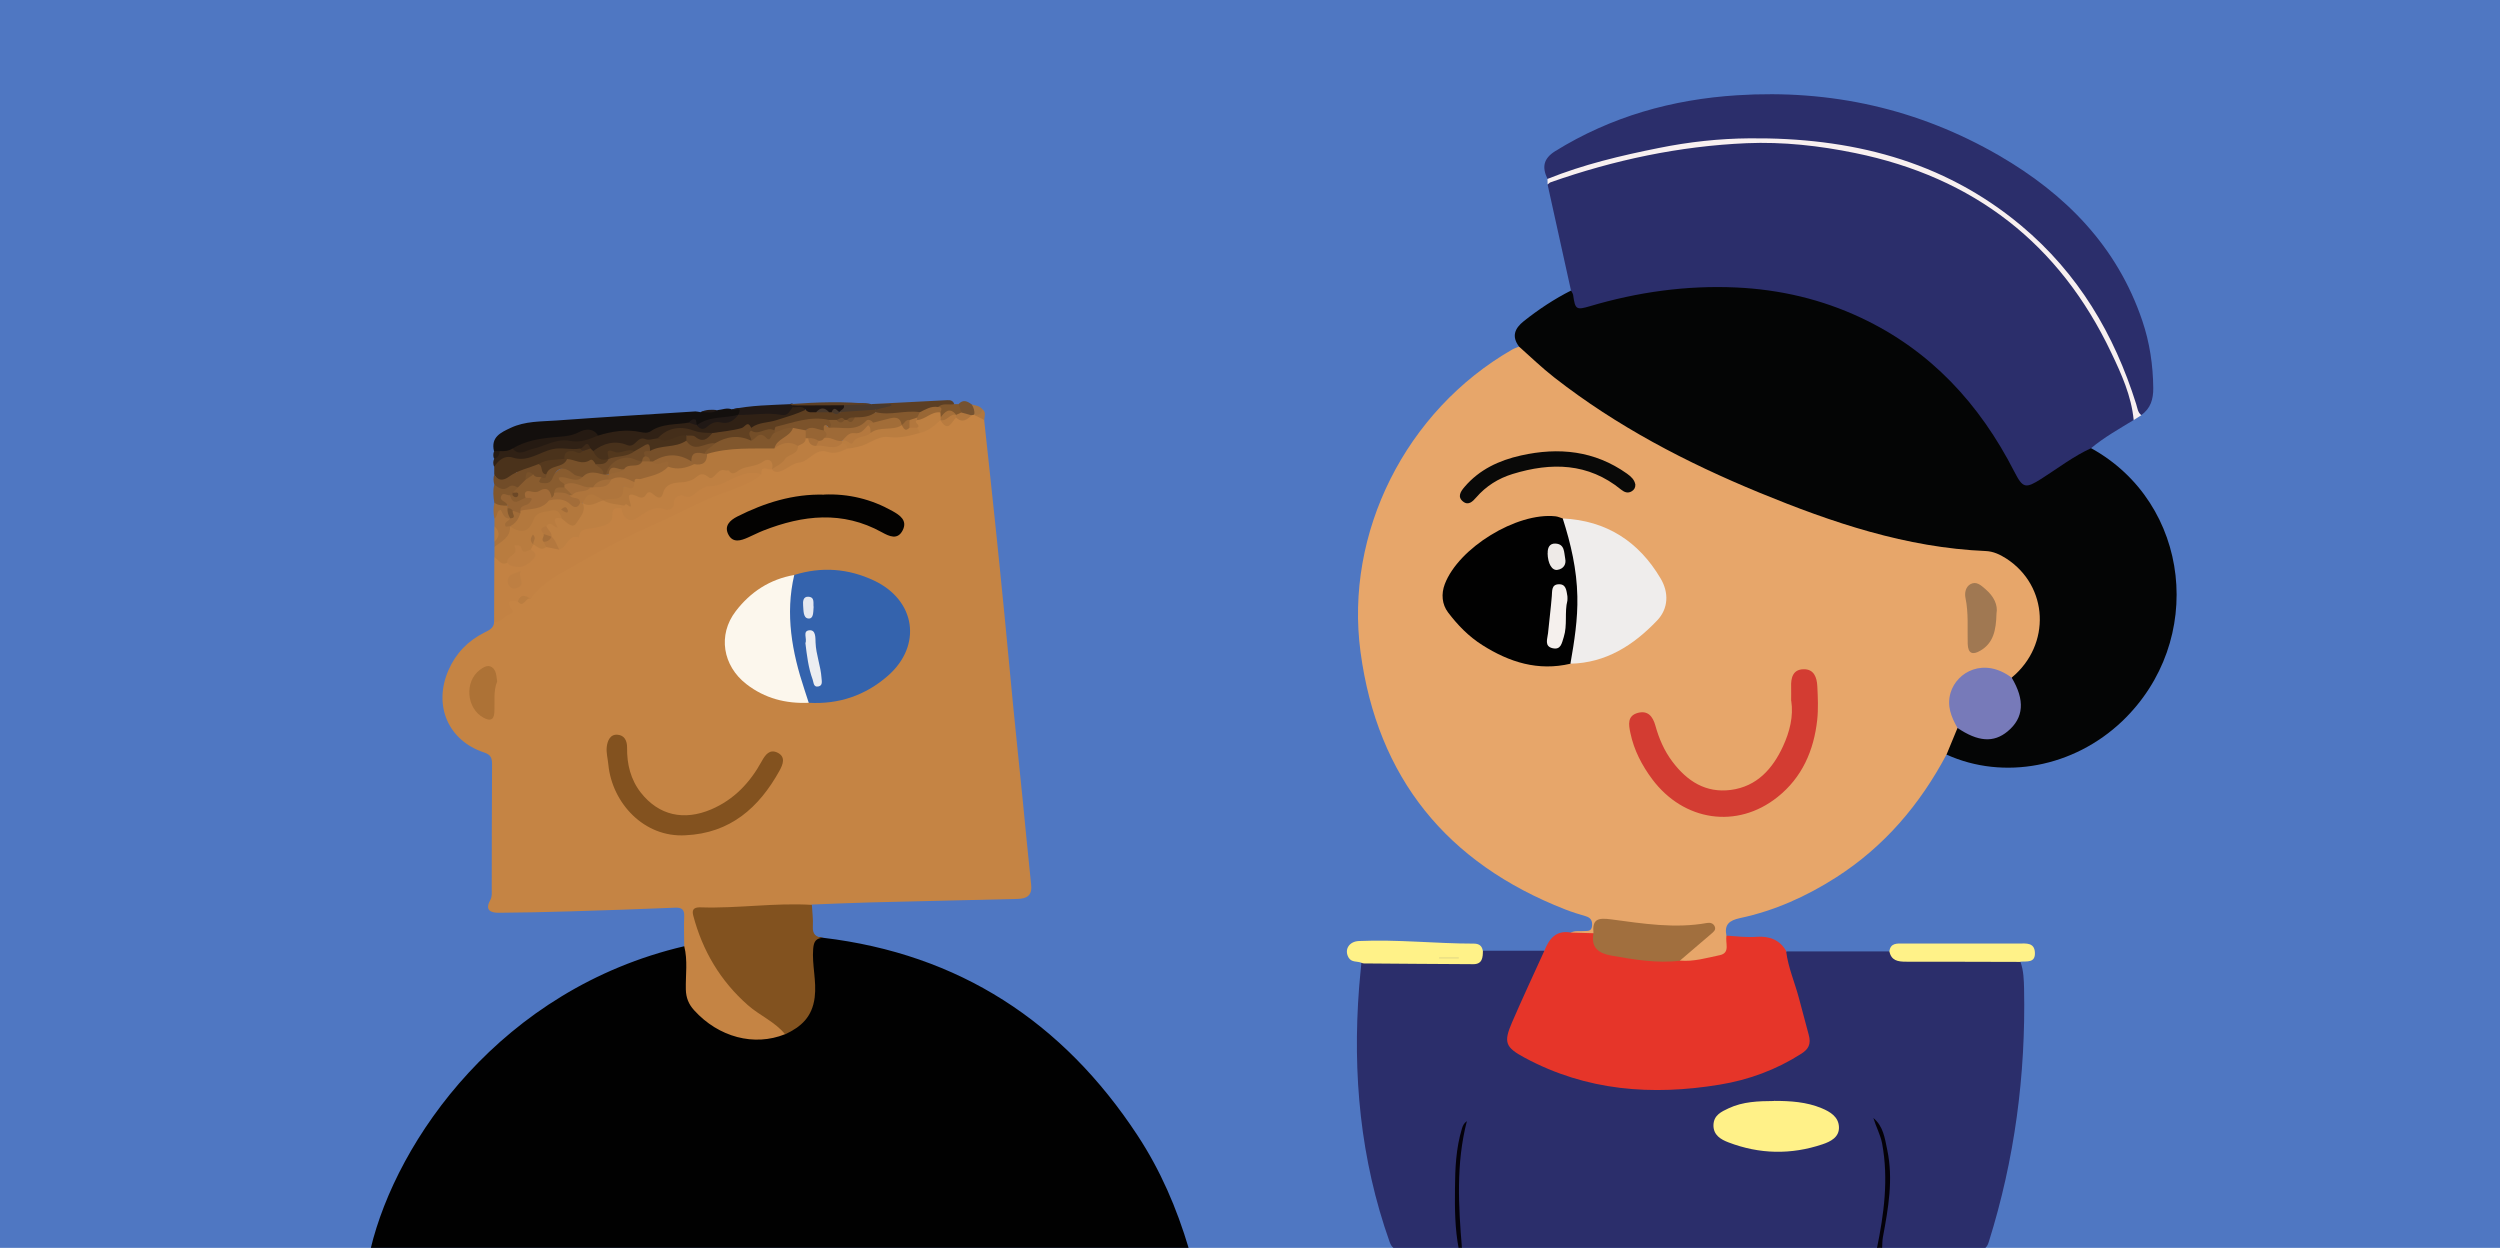 <svg width="595" height="297" viewBox="0 0 595 297" fill="none" xmlns="http://www.w3.org/2000/svg">
<g clip-path="url(#clip0_5484_43219)">
<rect width="595" height="297" fill="#4F77C2"/>
<path d="M373.863 221.98C374.816 221.413 375.872 221.697 376.876 221.594C377.752 221.516 378.782 221.8 378.91 220.357C379.013 219.146 378.627 218.425 377.417 218.065C375.743 217.575 374.069 217.06 372.447 216.416C344.38 205.416 327.822 185.142 323.805 155.183C319.994 126.82 334.569 97.736 359.881 83.207C360.396 82.898 361.014 82.718 361.555 82.486C363.975 82.718 365.057 84.856 366.653 86.195C378.601 96.268 392.017 104.022 406.025 110.745C420.6 117.727 435.663 123.42 451.397 127.258C457.577 128.778 463.86 129.834 470.246 130.04C477.018 130.246 482.631 134.6 485.052 141.22C487.472 147.867 485.876 155.646 481.189 160.026C480.52 160.67 479.825 161.288 478.872 161.468C476.606 161.468 474.803 159.794 472.409 159.897C467.027 160.077 463.602 164.585 465.224 169.763C465.585 170.922 466.383 171.953 466.357 173.241C465.662 175.508 465.224 177.929 463.267 179.578C456.933 191.505 448.461 201.475 437.002 208.816C429.921 213.35 422.351 216.751 414.136 218.502C411.536 219.069 410.351 220.048 410.892 222.701C412.334 226.076 411.639 227.725 408.188 228.472C405.562 229.039 402.909 230.043 400.128 229.27C398.867 227.622 400.463 226.926 401.313 226.128C403.012 224.556 404.918 223.165 406.463 221.645C406.36 220.847 405.948 220.795 405.536 220.847C398.48 221.542 391.451 220.847 384.498 219.816C381.691 219.378 380.172 220.177 379.091 222.547C377.262 223.088 375.46 223.448 373.838 221.98H373.863Z" fill="#E7A66A"/>
<path d="M162.843 225.174C162.843 222.804 162.74 220.46 162.843 218.09C162.92 216.442 162.225 215.952 160.654 216.029C152.337 216.364 144.019 216.673 135.702 216.905C130.063 217.086 124.398 217.189 118.733 217.24C116.673 217.266 115.385 216.545 116.673 214.252C117.162 213.35 117.033 212.449 117.033 211.547C117.059 201.681 117.033 191.814 117.111 181.948C117.111 180.428 116.853 179.629 115.205 179.088C106.656 176.255 103.077 167.908 106.733 159.51C108.484 155.492 111.368 152.503 115.282 150.546C116.415 149.979 117.548 149.515 117.6 148.021C118.784 146.681 120.793 146.063 120.716 143.59C120.69 142.508 122.08 141.916 123.368 142.534C123.909 143.178 124.346 143.642 124.784 142.405C124.939 141.967 125.531 141.787 125.969 141.504C129.857 137.279 134.775 134.651 139.796 132.075C146.826 128.469 153.753 124.708 160.937 121.41C166.808 118.705 172.756 116.181 178.653 113.579C179.297 113.296 180.044 113.167 180.327 112.368C180.842 110.565 182.129 110.616 183.571 111.054C187.099 111.698 189.674 109.225 192.558 108.015C194.283 107.293 195.7 106.392 197.657 106.855C199.073 107.19 200.438 106.443 201.802 106.108C203.116 105.928 204.403 105.439 205.51 104.82C209.605 102.579 214.24 103.558 218.514 102.476C220.42 101.909 221.759 100.312 223.664 99.771C225.286 101.188 226.291 99.771 227.424 98.973C228.608 99.101 229.767 99.204 230.823 98.483C231.08 98.38 231.338 98.354 231.621 98.329C231.75 98.329 231.878 98.38 232.007 98.38C232.908 98.638 233.81 98.87 234.222 99.874C235.071 107.809 235.947 115.769 236.771 123.703C237.569 131.328 238.342 138.953 239.088 146.578C239.784 153.585 240.402 160.618 241.097 167.625C241.844 175.25 242.642 182.875 243.414 190.5C244.084 197.198 244.702 203.922 245.423 210.645C245.68 213.196 244.29 213.891 242.153 213.943C230.539 214.226 218.952 214.484 207.339 214.767C202.626 214.896 197.888 215.102 193.176 215.282C192.223 216.004 191.09 216.107 189.957 216.055C182.979 215.669 176.052 216.905 169.1 216.725C165.83 216.622 165.598 217.137 166.654 220.409C169.46 229.09 174.559 236.02 182.078 241.223C183.958 242.537 186.713 243.258 186.893 246.298C183.958 249.132 180.353 248.308 176.954 247.921C173.992 247.586 171.16 246.375 168.714 244.624C164.697 241.764 161.684 238.312 162.431 232.8C162.765 230.275 162.096 227.673 162.817 225.149L162.843 225.174Z" fill="#C58444"/>
<path d="M162.842 225.175C163.718 228.575 163.151 232.053 163.229 235.505C163.28 237.488 163.898 239.008 165.211 240.451C171.031 246.865 179.503 249.106 186.841 246.144C187.099 245.319 187.717 244.778 188.438 244.366C192.764 241.816 193.511 237.694 193.073 233.212C192.815 230.662 192.712 228.137 192.764 225.587C192.815 223.5 193.742 222.547 195.905 223.191C228.273 227.055 252.967 243.181 270.735 270.23C276.168 278.499 280.056 287.49 282.94 297.176H88.219C94.399 271.363 119.273 235.402 162.868 225.2L162.842 225.175Z" fill="#010101"/>
<path d="M425.106 226.437C433.295 226.437 441.483 226.437 449.698 226.437C451.989 227.828 454.513 227.982 457.114 227.957C463.577 227.905 470.04 227.905 476.529 227.957C478.023 227.957 479.645 227.673 480.881 228.961C481.628 231.022 481.679 233.212 481.731 235.324C482.143 255.856 479.49 275.949 473.336 295.553C472.924 296.867 472.409 297.382 471.044 297.356C463.345 297.279 455.672 297.253 447.972 297.227C447.097 295.836 447.818 294.419 448.024 293.08C449.363 284.862 450.238 276.67 447.406 268.53C450.599 277.778 449.08 287 447.406 296.248C447.329 296.661 447.02 296.97 446.711 297.253C431.132 297.279 415.527 297.356 399.949 297.356C382.619 297.356 365.289 297.305 347.959 297.253C346.517 292.487 346.878 287.515 346.826 282.672C346.775 278.293 347.032 273.862 348.294 269.586C348.423 269.148 348.346 268.53 348.758 268.504C347.444 271.235 347.316 274.326 347.058 277.366C346.543 283.085 346.852 288.804 347.316 294.522C347.393 295.424 347.47 296.377 347.213 297.279C342.603 297.305 337.968 297.279 333.359 297.408C331.891 297.459 331.222 296.944 330.733 295.579C323.754 275.923 321.875 255.649 323.471 234.964C323.626 233.032 323.832 231.074 324.012 229.142C325.222 228.395 326.587 228.601 327.9 228.601C334.26 228.549 340.621 228.601 346.981 228.678C349.35 228.704 351.41 228.189 352.981 226.282C357.847 226.282 362.714 226.282 367.607 226.282C368.431 227.467 367.555 228.446 367.143 229.425C365.186 233.959 363.075 238.416 361.066 242.924C358.877 247.818 359.315 249.003 364.002 251.425C372.448 255.804 381.434 257.916 390.936 258.38C401.03 258.87 410.815 257.813 420.291 254.233C422.609 253.357 424.772 252.172 426.935 250.987C429.226 249.724 430.025 248.076 429.432 245.397C428.351 240.682 426.754 236.123 425.493 231.46C425.055 229.863 423.948 228.214 425.184 226.463L425.106 226.437Z" fill="#2B2E6B"/>
<path d="M463.268 179.604C464.143 177.491 465.019 175.353 465.894 173.241C467.027 172.958 467.826 173.705 468.727 174.143C471.637 175.585 474.495 175.508 477.121 173.55C479.877 171.489 480.726 168.475 479.799 165.049C479.465 163.787 478.486 162.679 478.795 161.262C488.22 153.457 487.576 139.443 477.482 132.925C475.988 131.972 474.418 131.225 472.615 131.148C453.689 130.349 436.05 124.373 418.772 117.263C401.365 110.101 384.756 101.446 369.873 89.802C366.963 87.535 364.311 84.959 361.555 82.512C359.701 80.09 360.5 78.158 362.637 76.458C366.165 73.65 369.898 71.177 373.915 69.142C374.121 69.116 374.456 69.142 374.482 69.245C375.435 73.058 377.907 72.233 380.61 71.435C389.726 68.755 399.099 67.364 408.575 67.416C430.256 67.519 449.286 74.526 464.736 90.06C470.787 96.139 475.654 103.12 479.568 110.771C481.756 115.073 482.477 115.228 486.546 112.574C489.198 110.823 491.799 108.968 494.58 107.422C495.533 106.881 496.46 106.083 497.696 106.675C521.386 119.736 525.094 152.555 505.06 171.67C493.576 182.592 476.915 185.761 463.294 179.604H463.268Z" fill="#040505"/>
<path d="M497.669 106.675C493.446 108.607 489.79 111.441 485.902 113.914C482.039 116.361 481.447 116.232 479.387 112.214C471.147 96.113 459.482 83.413 442.925 75.633C433.552 71.228 423.664 68.91 413.261 68.421C401.339 67.879 389.777 69.502 378.395 72.877C375.151 73.83 374.893 73.676 374.404 70.198C374.353 69.837 374.069 69.477 373.889 69.116C372.035 60.718 370.181 52.32 368.327 43.922C368.919 42.48 370.284 42.222 371.546 41.81C384.524 37.43 397.785 34.622 411.51 33.618C425.647 32.587 439.346 34.159 452.736 38.564C478.151 46.91 495.378 63.938 505.343 88.565C506.424 91.219 507.506 93.898 508.098 96.731C508.33 97.865 508.536 98.947 507.789 99.977C504.339 102.09 500.785 104.073 497.669 106.675V106.675Z" fill="#2B2E6B"/>
<path d="M425.106 226.437C425.595 230.327 427.192 233.907 428.17 237.643C428.917 240.502 429.689 243.361 430.462 246.221C431.106 248.539 430.41 249.699 428.685 250.806C422.711 254.619 416.196 257.015 409.27 258.148C393.176 260.801 377.571 259.642 362.92 251.759C358.259 249.261 357.795 248.101 359.881 243.284C362.353 237.565 365.005 231.898 367.58 226.231C368.713 223.397 370.361 221.31 373.889 221.954C375.692 222.006 377.494 222.057 379.297 222.109C380.378 226.385 383.983 226.669 387.434 227.184C390.472 227.647 393.511 228.085 396.626 227.982C397.734 227.931 398.892 227.879 399.871 228.626C403.09 228.91 406.18 227.982 409.27 227.338C411.973 226.797 410.48 224.273 410.943 222.676C413.364 222.856 415.733 223.139 418.179 222.959C420.96 222.753 423.612 223.629 425.132 226.385L425.106 226.437Z" fill="#E63529"/>
<path d="M368.302 42.582C366.989 39.826 367.272 37.765 370.156 35.962C383.443 27.744 397.94 23.648 413.493 22.669C435.741 21.253 456.547 25.89 475.782 37.018C491.593 46.189 503.876 58.606 509.875 76.355C511.626 81.533 512.425 86.891 512.476 92.378C512.502 94.98 511.858 97.247 509.592 98.792C508.176 98.741 508.099 97.53 507.841 96.628C504.442 84.985 499.112 74.371 491.361 64.969C480.752 52.088 467.439 43.304 451.577 38.28C440.144 34.648 428.402 33.051 416.506 33.437C401.133 33.953 386.069 36.812 371.521 41.964C370.465 42.325 369.461 42.917 368.276 42.582H368.302Z" fill="#2B2E6B"/>
<path d="M195.931 223.191C194.283 223.294 193.691 223.938 193.536 225.819C193.227 229.708 194.386 233.444 193.897 237.385C193.304 242.074 190.652 244.392 186.867 246.169C184.446 243.181 180.816 241.713 178.009 239.24C171.443 233.469 167.194 226.282 164.979 217.858C164.516 216.081 165.649 215.926 166.833 215.952C175.64 216.236 184.421 214.819 193.227 215.36C193.304 217.06 193.562 218.76 193.459 220.435C193.33 222.367 194.206 223.088 195.957 223.191H195.931Z" fill="#82521F"/>
<path d="M181.254 112.909C178.55 115.151 175.151 116.207 172.009 117.366C166.679 119.298 161.838 122.106 156.688 124.373C150.199 127.232 143.839 130.478 137.685 134.059C133.616 136.429 129.136 138.412 126.303 142.534C125.093 141.839 124.192 142.74 123.213 143.152C121.385 142.74 120.432 143.152 121.797 145.007C122.338 145.729 121.977 145.96 121.565 146.063C120.072 146.424 119.325 148.227 117.6 148.098C117.6 142.946 117.625 137.82 117.651 132.668C118.939 131.947 119.248 134.806 120.69 133.518C124.655 134.523 125.814 133.956 126.046 130.968C125.994 130.53 126.123 130.118 126.38 129.757C126.586 129.551 126.818 129.422 127.101 129.345C128.131 129.499 129.161 129.911 130.243 129.602C131.196 129.473 132.097 129.963 133.024 129.808C135.856 127.567 138.406 124.862 142.345 124.45C143.504 124.321 144.637 123.549 144.92 122.106C145.281 120.328 146.388 120.045 147.907 120.689C149.143 122.879 150.766 122.93 152.671 121.565C154.113 120.535 155.581 119.659 157.486 120.328C157.873 120.457 158.568 120.509 158.671 120.251C160.01 116.98 163.409 117.314 165.907 116.284C169.924 114.61 174.018 113.038 178.267 111.982C179.322 111.724 180.558 111.621 181.228 112.909H181.254Z" fill="#C38243"/>
<path d="M368.302 42.583C376.877 39.131 385.812 37.018 394.824 35.215C401.931 33.772 409.193 32.974 416.403 32.922C440.196 32.716 462.289 38.023 481.061 53.711C494.631 65.072 503.18 79.523 508.408 96.165C508.717 97.118 508.768 98.148 509.644 98.818C509.026 99.205 508.433 99.591 507.815 99.977C507.274 94.233 504.906 89.029 502.485 83.954C490.151 57.962 469.731 42.196 441.535 36.426C432.986 34.674 424.385 33.721 415.682 34.081C399.665 34.777 384.164 38.074 369.048 43.381C368.765 43.484 368.559 43.742 368.327 43.922C368.327 43.484 368.328 43.02 368.302 42.583V42.583Z" fill="#F8F0F0"/>
<path d="M170.773 97.608C171.906 97.504 173.014 96.963 174.172 97.427C175.099 97.247 176.129 96.835 176.902 97.582C177.262 97.917 176.773 98.458 176.413 98.793C176.181 98.999 175.898 99.153 175.614 99.282C172.705 100.415 169.46 100.003 166.628 101.394C166.344 101.446 166.087 101.42 165.829 101.343C165.211 100.544 164.568 100.905 163.924 101.343C156.817 102.888 149.658 103.816 142.371 103.97C140.697 103.172 139.101 103.146 137.35 103.945C134.028 105.439 130.243 104.434 126.818 105.748C125.299 106.34 123.599 106.443 122.183 107.371C121.153 107.963 120.072 108.221 118.887 108.066C118.372 107.989 117.96 107.706 117.574 107.397C116.75 103.996 119.248 102.914 121.539 101.832C124.964 100.209 128.724 100.338 132.38 100.081C143.427 99.282 154.474 98.612 165.52 97.917C165.907 97.917 166.319 98.045 166.731 98.097C168.018 97.582 169.46 98.148 170.748 97.633L170.773 97.608Z" fill="#130F0D"/>
<path d="M352.929 226.256C352.929 227.853 352.826 229.476 350.663 229.476C341.959 229.451 333.256 229.348 324.552 229.296C324.346 229.296 324.166 229.193 323.96 229.116C322.956 228.729 321.643 229.09 320.947 227.879C319.892 225.999 321.076 224.067 323.419 223.964C332.56 223.551 341.65 224.582 350.766 224.582C351.976 224.582 352.723 225.071 352.903 226.282L352.929 226.256Z" fill="#FFF288"/>
<path d="M480.855 228.935C471.765 228.935 462.676 228.858 453.586 228.884C451.706 228.884 450.11 228.626 449.672 226.411C449.955 224.376 451.526 224.556 452.968 224.556C462.186 224.556 471.405 224.556 480.623 224.556C482.22 224.556 484.177 224.298 484.306 226.668C484.46 229.27 482.374 228.729 480.829 228.884L480.855 228.935Z" fill="#FFF288"/>
<path d="M142.371 103.661C145.667 102.656 149.04 102.09 152.465 102.837C153.315 103.017 154.139 103.12 154.834 102.656C157.615 100.724 160.885 101.137 163.975 100.57C164.876 99.926 165.366 100.57 165.829 101.188C169.074 100.183 172.601 100.312 175.691 98.715C178.318 97.324 181.253 97.788 184.009 97.736C185.863 97.685 187.33 97.298 188.772 96.371C189.828 96.319 190.961 95.959 191.811 96.989C191.528 98.792 190.034 99.539 188.644 99.797C185.348 100.39 182.335 102.038 178.91 102.064C177.648 101.111 177.056 102.734 175.975 102.863C173.76 103.094 171.546 103.275 169.357 103.687C168.121 103.841 166.885 103.893 165.726 103.429C162.482 102.115 159.546 102.759 156.791 104.743C154.911 105.361 152.722 104.898 151.1 106.469C150.662 106.881 149.916 106.804 149.349 106.598C146.517 105.619 144.019 106.675 141.495 107.731C141.058 107.68 140.697 107.474 140.362 107.216C139.461 106.418 138.637 107.268 137.762 107.371C130.835 107.525 124.294 109.741 117.599 111.08C117.342 110.462 117.316 109.844 117.599 109.225C118.192 108.71 118.269 107.834 118.913 107.371C119.994 107.422 121.05 107.345 122.003 106.752C124.835 107.01 127.384 105.722 130.062 105.129C134.131 104.228 138.277 104.279 142.371 103.661V103.661Z" fill="#302115"/>
<path d="M126.947 129.577C126.741 129.989 126.535 130.401 126.329 130.813C126.174 131.2 125.814 131.792 125.608 131.715C123.187 130.762 122.492 133.441 120.767 133.904C119.248 134.729 118.655 133.183 117.677 132.668C117.677 131.844 117.677 131.019 117.677 130.195C118.733 128.392 120.355 127.026 121.436 125.249C123.677 125.326 125.737 125.635 126.921 122.75C127.694 120.844 130.166 120.638 132.123 120.869C133.359 120.998 134.389 121.9 133.874 123.523C133.539 123.883 133.05 123.832 132.612 123.935C134.62 127.722 131.324 125.403 130.423 125.841C129.882 126.073 129.728 126.511 129.805 127.052C129.882 127.645 129.754 128.263 129.96 128.83C130.088 129.267 130.397 129.705 130.037 130.169C128.775 131.2 127.9 130.118 126.947 129.551C126.664 129.267 126.715 128.855 126.535 128.546C126.689 128.881 126.664 129.267 126.947 129.551V129.577Z" fill="#B97C3F"/>
<path d="M117.626 111.08C118.682 109.483 120.072 108.298 122.081 108.916C125.608 110.05 128.389 107.602 131.479 106.907C133.797 106.366 135.883 107.164 138.046 106.752C138.432 106.933 138.818 107.139 138.818 107.654C137.762 109.2 135.265 107.242 134.466 109.431C132.535 110.539 130.166 109.998 128.261 111.132C126.51 111.441 125.145 113.192 123.085 112.42C122.75 112.291 122.699 113.141 122.338 113.45C120.587 115.047 118.347 114.815 117.626 112.883C117.626 112.265 117.626 111.673 117.626 111.054V111.08Z" fill="#4A321B"/>
<path d="M207.519 96.165C213.493 95.856 219.467 95.547 225.441 95.238C226.213 95.186 226.857 95.366 227.114 96.191C226.187 97.376 224.72 96.886 223.561 97.376C222.067 97.608 220.651 98.174 219.209 98.561C216.995 98.818 214.754 98.921 212.54 99.153C210.995 99.308 209.476 99.153 208.24 97.994C208.214 97.685 208.291 97.427 208.523 97.195C209.398 96.629 210.403 96.551 211.304 96.577C211.819 96.5 211.252 95.882 211.407 96.268C211.458 96.397 211.407 96.526 211.227 96.5C209.991 96.345 208.652 97.479 207.519 96.165V96.165Z" fill="#5C3F24"/>
<path d="M446.684 297.227C448.384 288.932 449.517 280.637 447.946 272.162C447.534 270.024 446.478 268.143 445.86 266.083C448.229 268.04 448.59 270.9 449.156 273.63C450.65 280.663 449.414 287.567 448.126 294.471C447.972 295.372 447.998 296.3 447.946 297.201C447.534 297.201 447.122 297.201 446.71 297.201L446.684 297.227Z" fill="#040108"/>
<path d="M117.626 112.909C118.527 114.558 119.866 114.377 121.102 113.476C123.239 111.904 125.814 111.441 128.183 110.436C129.574 110.771 129.909 112.007 130.424 113.089C130.424 114.326 129.6 114.403 128.647 114.3C127.977 114.223 127.334 113.991 126.741 113.656C125.917 113.27 125.789 113.965 125.531 114.455C125.068 115.408 124.295 115.975 123.291 116.284C121.385 116.103 119.094 118.319 117.652 115.356C117.42 114.532 117.368 113.708 117.652 112.883L117.626 112.909Z" fill="#714C28"/>
<path d="M347.186 297.227C346.259 292.487 346.234 287.644 346.285 282.879C346.311 278.164 346.517 273.296 347.933 268.633C348.139 267.937 348.397 267.319 349.118 266.83C346.517 276.902 347.109 287.052 347.959 297.201C347.701 297.201 347.47 297.201 347.212 297.201L347.186 297.227Z" fill="#040109"/>
<path d="M188.67 96.886C187.949 97.762 187.614 99.05 185.966 98.741C182.567 98.123 179.117 98.818 175.718 98.741C176.851 96.345 174.533 98.071 174.173 97.427C178.731 96.448 183.366 96.422 188.001 96.191C188.258 96.036 188.516 96.01 188.773 96.139C188.928 96.397 188.902 96.654 188.696 96.86L188.67 96.886Z" fill="#201815"/>
<path d="M121.385 125.249C121.539 127.953 119.325 128.829 117.677 130.169C117.677 129.757 117.677 129.345 117.677 128.932C118.372 127.696 118.372 126.459 117.677 125.223C117.677 124.605 117.677 123.986 117.677 123.368C118.346 122.673 117.6 121.127 118.887 120.947C120.355 120.715 120.458 122.441 121.333 123.11C121.745 123.729 121.205 124.295 121.282 124.914C121.333 125.017 121.359 125.12 121.411 125.223L121.385 125.249Z" fill="#AD743C"/>
<path d="M207.519 96.165H212.102C212.102 96.293 212.128 96.448 212.154 96.577C210.918 96.886 209.682 97.195 208.42 97.504C205.587 98.612 202.729 99.488 199.742 97.968C199.794 96.757 200.54 96.19 201.648 95.959C203.605 96.062 205.587 95.701 207.519 96.216V96.165V96.165Z" fill="#49392C"/>
<path d="M117.651 115.382C118.707 116.078 119.737 116.954 121.05 115.898C121.797 115.305 122.518 115.64 123.239 116.026C123.548 116.825 122.878 117.186 122.518 117.701C122.338 117.907 122.132 118.061 121.926 118.19C121.694 118.293 121.436 118.371 121.179 118.396C120.612 118.422 120.226 118.577 120.612 119.246C120.921 119.787 121.102 120.328 120.355 120.715C119.299 120.818 118.243 120.844 117.651 119.71C117.419 118.268 117.265 116.825 117.625 115.408L117.651 115.382Z" fill="#81572D"/>
<path d="M207.519 96.216C205.305 96.294 203.09 96.345 200.85 96.422C198.249 97.633 195.494 97.221 192.816 96.963C191.451 96.835 190.035 96.629 188.644 96.474C188.413 96.371 188.181 96.294 187.949 96.191C194.464 95.701 200.979 95.469 207.493 96.191L207.519 96.216Z" fill="#5C3F24"/>
<path d="M223.227 96.886C224.385 95.83 225.827 96.448 227.141 96.19C227.475 96.19 227.836 96.19 228.171 96.19C228.814 96.628 229.329 97.118 229.123 97.994C228.943 98.432 228.634 98.715 228.222 98.895C227.939 98.947 227.681 98.947 227.398 98.895C226.033 98.123 225.003 99.514 223.767 99.488C223.484 99.179 223.381 98.792 223.407 98.38C223.536 97.865 223.613 97.375 223.252 96.912L223.227 96.886Z" fill="#80572D"/>
<path d="M228.788 98.148C228.582 97.478 228.376 96.834 228.145 96.165C229.226 94.98 230.256 95.495 231.286 96.268C232.187 96.912 232.728 97.633 231.878 98.689C231.672 98.741 231.466 98.766 231.26 98.818C230.385 98.741 229.381 99.256 228.788 98.148V98.148Z" fill="#755230"/>
<path d="M117.677 119.684C118.63 120.302 119.686 120.38 120.767 120.328C120.999 120.508 121.154 120.715 121.257 120.998C121.463 121.668 121.643 122.337 121.566 123.059C121.488 123.188 121.437 123.316 121.36 123.419C119.943 123.471 119.712 122.26 119.197 121.359C118.012 121.59 118.553 123.033 117.652 123.394C117.42 122.157 117.368 120.921 117.652 119.684H117.677Z" fill="#A16C38"/>
<path d="M231.878 98.689C232.007 97.787 231.724 97.015 231.286 96.268C232.187 96.499 233.14 96.577 233.784 97.375C234.35 99.488 233.089 99.076 231.878 98.766V98.689Z" fill="#A77542"/>
<path d="M117.651 125.249C118.99 126.485 118.99 127.722 117.651 128.958C117.651 127.722 117.651 126.485 117.651 125.249Z" fill="#B97C3F"/>
<path d="M231.878 98.767C232.831 98.767 233.732 98.638 233.783 97.376C234.762 98.071 234.298 99.05 234.247 99.952C233.449 99.565 232.676 99.153 231.878 98.767Z" fill="#B1773E"/>
<path d="M170.774 97.607C169.512 98.561 168.096 97.994 166.757 98.071C168.044 97.453 169.409 97.453 170.774 97.607Z" fill="#201815"/>
<path d="M118.913 107.371C118.913 108.298 118.475 108.916 117.599 109.225C117.342 108.607 117.342 107.989 117.599 107.371C118.037 107.371 118.475 107.371 118.913 107.371Z" fill="#251A12"/>
<path d="M373.761 157.965C366.087 159.768 359.263 157.63 352.8 153.534C349.53 151.473 346.903 148.742 344.637 145.754C343.195 143.848 342.964 141.375 343.865 139.005C347.161 130.375 360.989 121.9 370.181 122.879C370.774 122.93 371.34 123.214 371.932 123.394C372.628 124.012 373.22 124.682 373.529 125.609C375.537 131.689 376.413 137.974 376.233 144.337C376.13 147.686 376.052 151.087 375.28 154.41C374.971 155.698 374.842 157.037 373.761 158.016V157.965Z" fill="#010101"/>
<path d="M373.761 157.965C374.688 152.658 375.538 147.352 375.409 141.916C375.28 135.527 373.864 129.422 371.933 123.394C382.336 123.883 390.035 128.881 395.236 137.691C397.219 141.04 397.116 144.853 394.361 147.712C388.773 153.56 382.233 157.785 373.735 157.965H373.761Z" fill="#EFEDEC"/>
<path d="M426.291 166.8C426.291 165.512 426.317 164.482 426.291 163.477C426.214 161.313 426.703 159.33 429.252 159.278C431.75 159.227 432.42 161.262 432.523 163.323C432.651 165.976 432.78 168.681 432.497 171.334C431.699 178.625 428.892 185.065 423.047 189.702C413.416 197.378 400.721 195.472 393.228 185.451C390.756 182.128 388.876 178.522 388.027 174.426C387.615 172.442 387.254 170.355 389.829 169.66C392.224 169.042 393.357 170.51 393.975 172.674C394.825 175.739 396.061 178.65 398.018 181.252C401.545 185.941 405.974 188.774 411.948 188.002C418.154 187.177 421.888 182.978 424.36 177.62C425.956 174.142 426.883 170.458 426.317 166.8H426.291Z" fill="#D33C32"/>
<path d="M478.769 161.262C481.988 166.62 481.679 170.871 477.816 174.065C474.494 176.822 470.786 176.564 465.868 173.241C464.4 170.613 463.293 168.011 464.246 164.843C465.739 159.897 472.177 156.368 478.743 161.262H478.769Z" fill="#777AB9"/>
<path d="M399.819 228.652C394.283 229.322 388.85 228.369 383.417 227.415C380.404 226.874 378.602 225.483 379.245 222.109C378.936 218.786 380.198 218.373 383.468 218.811C391.013 219.816 398.635 221.053 406.308 219.661C407.081 219.533 407.802 219.765 408.111 220.512C408.471 221.362 407.75 221.825 407.235 222.289C404.763 224.427 402.291 226.54 399.794 228.652H399.819Z" fill="#A16F3E"/>
<path d="M389.211 115.356C389.237 116.052 388.928 116.567 388.387 116.902C387.46 117.495 386.61 117.16 385.838 116.541C377.984 110.127 369.203 109.998 360.01 112.806C356.586 113.862 353.676 115.691 351.333 118.396C350.483 119.375 349.479 120.38 348.217 119.375C346.775 118.242 347.65 116.954 348.552 115.897C352.079 111.75 356.792 109.56 361.993 108.401C370.98 106.392 379.503 107.242 387.228 112.729C388.181 113.424 388.979 114.12 389.211 115.305V115.356Z" fill="#090908"/>
<path d="M475.164 146.063C475.061 150.005 474.443 153.044 471.301 154.873C469.499 155.929 468.391 155.569 468.314 153.25C468.211 149.592 468.546 145.909 467.774 142.251C467.542 141.117 467.825 139.623 469.01 139.005C470.4 138.283 471.456 139.288 472.512 140.19C474.546 141.916 475.55 144.002 475.164 146.037V146.063Z" fill="#A07852"/>
<path d="M189.031 136.841C195.545 134.806 201.906 135.295 208.034 138.181C217.948 142.869 219.544 153.637 211.304 160.85C205.974 165.513 199.614 167.677 192.481 167.264C191.683 166.595 191.116 165.77 190.756 164.791C188.181 157.501 186.79 150.005 187.28 142.251C187.408 140.344 187.614 138.361 189.056 136.841H189.031Z" fill="#3463AD"/>
<path d="M189.031 136.841C186.842 146.192 188.49 155.208 191.451 164.096C191.812 165.152 192.121 166.208 192.481 167.264C187.022 167.496 182.027 166.234 177.623 162.808C172.01 158.454 170.774 151.112 175.1 145.471C178.602 140.885 183.237 137.845 189.056 136.841H189.031Z" fill="#FCF7ED"/>
<path d="M163.151 198.796C153.263 199.388 145.693 191.093 144.792 182.025C144.663 180.609 144.251 179.166 144.405 177.775C144.56 176.384 145.178 174.709 146.98 174.864C148.628 174.993 149.272 176.307 149.246 177.981C149.195 181.871 150.096 185.555 152.517 188.646C156.791 194.081 162.765 195.395 169.254 192.639C174.687 190.32 178.498 186.276 181.279 181.201C182.155 179.604 183.185 178.213 185.065 179.14C187.073 180.145 186.326 181.948 185.528 183.417C180.636 192.252 173.786 198.306 163.151 198.796V198.796Z" fill="#83521F"/>
<path d="M196.137 117.701C201.931 117.469 207.339 118.783 212.386 121.617C214.137 122.595 216.016 123.832 214.858 126.176C213.647 128.598 211.69 127.67 209.862 126.666C200.541 121.513 191.116 122.57 181.666 126.279C180.43 126.769 179.245 127.387 178.009 127.928C176.336 128.675 174.482 129.267 173.4 127.31C172.241 125.197 173.709 123.832 175.486 122.93C181.975 119.659 188.773 117.521 196.163 117.727L196.137 117.701Z" fill="#030201"/>
<path d="M181.254 112.909C179.349 112.214 177.52 112.6 175.718 113.296C173.349 114.223 171.263 115.923 168.482 115.717C168.019 115.692 167.555 116.104 167.092 116.284C165.598 116.877 164.774 119.066 162.508 117.933C162.096 117.727 160.191 118.113 160.397 119.968C160.5 121.05 159.006 121.513 158.414 121.282C155.324 120.148 153.573 122.157 151.255 123.497C149.685 124.424 148.062 123.085 147.934 120.921C147.934 120.483 148.088 120.122 148.371 119.813C149.504 116.181 152.723 117.16 155.272 116.748C155.71 116.67 156.431 117.289 156.689 116.902C158.568 114.223 161.813 114.635 164.233 113.347C166.937 111.905 169.873 111.879 172.628 111.467C175.486 111.029 178.164 110.411 180.816 109.406C183.288 108.453 184.318 109.071 184.061 111.415C183.932 111.493 183.829 111.596 183.7 111.673C182.851 112.034 181.022 110.411 181.228 112.909H181.254Z" fill="#BF8042"/>
<path d="M118.321 162.19C117.368 164.534 117.806 167.136 117.651 169.66C117.522 171.438 116.57 171.618 115.128 170.845C111.008 168.656 110.467 162.241 114.201 159.433C114.999 158.841 116.055 158.145 117.033 158.763C118.115 159.485 118.14 160.85 118.321 162.164V162.19Z" fill="#AD7236"/>
<path d="M201.622 106.752C200.103 107.551 198.609 108.118 196.807 107.525C194.026 106.624 192.687 109.818 190.189 110.101C188.902 110.23 187.717 111.235 186.455 111.853C185.528 112.317 184.576 112.703 183.7 111.698C185.142 109.303 187.537 107.886 189.52 106.083C190.112 105.336 190.833 104.717 191.605 104.176C191.863 104.099 192.12 104.073 192.378 104.176C193.073 104.743 193.665 105.49 194.721 105.413C196.73 105.645 198.738 105.722 200.721 105.181C201.622 105.387 202.214 105.774 201.596 106.804L201.622 106.752Z" fill="#BC7E41"/>
<path d="M201.622 106.752C201.622 105.954 201.185 105.542 200.386 105.516C200.283 105.232 200.335 104.975 200.541 104.743C202.91 104.743 204.764 103.249 206.875 102.528C208.935 100.879 211.588 101.6 213.854 100.776C214.111 100.776 214.394 100.827 214.652 100.905C215.321 101.265 216.017 101.549 216.815 101.317C217.381 101.24 217.922 101.317 218.411 101.574C218.849 101.961 219.261 102.399 218.926 103.043C216.506 103.713 214.137 104.357 211.536 104.022C208.858 103.661 206.824 105.799 204.3 106.314C203.425 106.495 202.549 106.727 201.622 106.752V106.752Z" fill="#BA7D40"/>
<path d="M218.926 103.043C218.72 102.631 218.514 102.219 218.308 101.806C217.742 100.931 217.047 100.055 218.463 99.308C220.24 98.895 221.656 96.757 223.819 98.148C223.845 98.535 223.87 98.921 223.896 99.282C223.948 99.411 224.025 99.514 224.076 99.643C223.999 99.746 223.922 99.849 223.845 99.978C222.403 101.317 220.935 102.605 218.926 103.043Z" fill="#BE8042"/>
<path d="M227.552 99.359C226.471 100.493 225.621 103.043 223.818 99.978C225.003 99.385 225.801 97.685 227.526 98.715C227.707 98.87 227.758 98.999 227.707 99.153C227.655 99.282 227.578 99.359 227.526 99.359H227.552Z" fill="#B87B3F"/>
<path d="M227.553 99.359C227.553 99.153 227.553 98.947 227.553 98.741C227.965 98.561 228.377 98.355 228.789 98.174C229.613 98.406 230.437 98.638 231.261 98.844C230.153 99.874 229.02 100.802 227.553 99.359Z" fill="#B1773E"/>
<path d="M123.239 143.152C123.935 141.22 125.093 141.735 126.329 142.534C125.145 141.916 124.681 144.956 123.239 143.152Z" fill="#BA7D40"/>
<path d="M422.196 262.012C426.084 262.012 429.947 262.244 433.578 263.764C435.612 264.614 437.569 265.799 437.672 268.221C437.775 270.668 435.663 271.698 433.758 272.342C426.265 274.867 418.746 274.712 411.355 271.879C409.604 271.209 407.75 270.178 407.802 267.757C407.879 265.387 409.682 264.588 411.433 263.764C414.832 262.167 418.514 262.064 422.196 262.038V262.012Z" fill="#FFF188"/>
<path d="M148.551 120.328C148.345 120.534 148.139 120.74 147.933 120.946C146.826 121.024 145.667 120.483 145.745 122.724C145.848 124.914 143.092 125.274 141.573 125.609C139.874 125.995 138.097 125.506 137.762 127.902C135.136 127.129 134.955 130.323 133.101 130.787C131.994 130.091 131.428 128.984 130.861 127.876C130.578 127 129.574 126.356 130.011 125.248C130.99 123.857 131.659 125.403 132.767 125.635C132.226 124.45 131.041 122.827 133.719 123.394C136.732 124.089 137.015 123.883 138.457 119.864C140.183 119.143 142.114 119.401 143.865 118.834C145.539 118.989 147.238 118.989 148.526 120.302L148.551 120.328Z" fill="#BE8042"/>
<path d="M120.767 133.904C120.355 132.23 123.651 132.178 122.441 129.989C122.261 129.654 123.883 129.68 124.012 130.246C124.45 132.178 125.48 130.942 126.304 130.839C127.282 131.303 127.849 132.101 126.999 132.977C125.917 134.136 124.604 135.192 122.879 134.909C122.158 134.78 121.231 134.703 120.742 133.93L120.767 133.904Z" fill="#BE7F42"/>
<path d="M123.934 135.965C123.162 137.459 125.402 139.108 122.981 139.958C122.054 140.293 121.076 139.855 120.896 138.747C120.509 136.687 122.235 136.609 123.934 135.939V135.965Z" fill="#BE7F42"/>
<path d="M131.273 127.722C132.252 128.546 132.509 129.783 133.102 130.813C132.072 130.607 131.042 130.401 130.012 130.195C129.806 129.783 129.6 129.396 129.394 128.984C129.78 128.443 130.243 128.005 130.861 127.773C130.99 127.773 131.119 127.747 131.248 127.722H131.273Z" fill="#B4783E"/>
<path d="M142.371 103.661C140.208 104.511 138.225 105.464 135.599 104.923C132.509 104.279 129.625 106.211 126.638 106.881C125.093 107.242 123.496 108.607 122.003 106.752C124.99 104.923 128.363 104.382 131.711 104.073C133.796 103.867 135.805 103.893 137.762 102.863C139.23 102.09 141.109 101.755 142.345 103.661H142.371Z" fill="#251A12"/>
<path d="M175.717 98.741C174.661 100.08 173.4 100.982 171.571 100.544C170.284 100.235 169.228 100.75 168.353 101.523C167.297 102.476 166.576 102.09 165.829 101.214C168.765 98.973 172.421 99.591 175.691 98.741H175.717Z" fill="#201815"/>
<path d="M165.83 101.214C165.212 101.008 164.594 100.802 163.976 100.596C164.336 100.029 164.903 99.642 165.495 99.849C165.727 99.926 165.727 100.75 165.83 101.214Z" fill="#201815"/>
<path d="M347.187 228.137H342.5V227.828H347.187C347.187 227.828 347.187 228.034 347.187 228.137Z" fill="#E7DB85"/>
<path d="M199.768 98.097C202.652 97.891 205.536 97.71 208.42 97.504C208.42 97.71 208.42 97.916 208.42 98.122C207.441 100.338 205.536 100.003 203.708 99.9C203.064 99.951 202.42 100.106 201.802 100.261C201.545 100.312 201.287 100.338 201.03 100.338C200.231 100.235 199.485 100.492 198.738 100.621C198.171 100.699 197.631 100.698 197.064 100.647C192.687 100.338 188.464 100.982 184.447 102.734C182.49 102.528 180.481 104.666 178.55 102.656C178.524 102.347 178.627 102.064 178.807 101.806C180.558 100.467 182.824 100.647 184.781 100.003C187.125 99.256 189.494 98.586 191.76 97.53C192.609 97.324 193.459 97.375 194.309 97.35C195.133 97.35 195.983 97.35 196.807 97.375C197.064 97.375 197.347 97.401 197.605 97.453C198.223 97.582 198.841 97.736 199.433 97.994C199.562 98.019 199.665 98.045 199.794 98.097H199.768Z" fill="#5E3F21"/>
<path d="M141.161 107.371C143.607 105.516 146.336 104.718 149.272 105.928C151.229 106.727 151.615 103.661 153.598 104.511C154.422 104.872 155.581 104.408 156.585 104.305C158.954 104.614 161.117 102.064 163.615 103.713C163.846 104.125 163.898 104.563 163.795 105.027C163.357 106.134 162.379 106.521 161.349 106.598C159.186 106.753 157.177 107.654 155.014 107.706C153.624 106.186 152.388 107.706 151.1 107.912C149.117 108.169 147.006 107.757 145.203 109.02C145.075 109.277 144.894 109.483 144.663 109.664C142.448 110.591 141.341 109.329 140.491 107.577C140.491 107.525 140.594 107.422 140.671 107.345C140.8 107.242 140.98 107.242 141.186 107.345L141.161 107.371Z" fill="#48311B"/>
<path d="M163.357 104.923C163.357 104.511 163.357 104.099 163.357 103.687C163.898 103.069 164.722 102.862 165.237 103.275C166.782 104.485 168.121 103.867 169.512 103.069C171.855 102.708 174.224 102.528 176.49 101.884C177.365 101.626 177.906 99.977 178.782 101.806C178.782 102.038 178.782 102.244 178.782 102.476C178.318 103.352 179.889 104.331 178.653 105.155C175.82 104.743 173.014 104.64 170.413 106.16C169.28 106.289 168.173 106.443 167.117 106.83C165.237 107.499 163.898 106.958 163.357 104.923Z" fill="#614122"/>
<path d="M169.538 103.043C168.405 104.485 167.246 105.464 165.392 103.893C164.954 103.532 164.053 103.738 163.358 103.661C161.04 103.197 159.006 105.954 156.56 104.279C159.083 101.626 162.122 101.342 165.34 102.553C166.757 103.068 168.121 102.991 169.512 103.043H169.538Z" fill="#442E1A"/>
<path d="M141.161 107.371C141.933 108.891 142.963 109.895 144.843 109.226C144.843 111.158 143.504 111.08 142.191 110.977C139.847 110.256 137.272 110.797 134.955 109.792C134.697 109.638 134.491 109.458 134.337 109.2C134.234 107.809 134.878 107.294 136.268 107.345C137.066 107.371 137.89 108.401 138.663 107.345C139.178 106.804 139.693 106.289 140.517 106.701C140.723 106.907 140.929 107.113 141.135 107.319L141.161 107.371Z" fill="#53381D"/>
<path d="M194.232 98.123C193.382 98.045 192.429 98.406 191.76 97.53C190.91 96.448 189.726 97.041 188.67 96.886C188.67 96.757 188.67 96.629 188.67 96.5C192.738 96.5 196.807 96.448 200.85 96.448C201.107 97.427 200 97.504 199.768 98.123C199.15 98.561 198.532 97.582 197.914 98.123C197.708 98.123 197.502 98.123 197.322 98.123C196.292 97.504 195.262 97.479 194.232 98.123Z" fill="#201611"/>
<path d="M140.517 106.727C139.899 106.933 139.281 107.139 138.663 107.371C138.457 107.165 138.251 106.959 138.045 106.753C138.869 106.907 139.667 104.228 140.517 106.753V106.727Z" fill="#3E2A19"/>
<path d="M138.663 119.71C139.616 121.642 137.968 123.162 137.273 124.373C136.269 126.125 134.827 124.244 133.719 123.42C133.333 122.157 132.767 121.127 131.17 121.539C129.677 121.926 127.848 121.642 127.076 123.548C125.84 126.666 124.269 127.129 121.359 125.3C121.462 123.883 123.007 123.291 123.213 121.951C123.368 121.719 123.548 121.488 123.754 121.307C125.943 120.303 128.518 120.354 130.501 118.783C132.252 117.933 133.951 117.907 135.599 119.092C136.294 119.581 137.093 119.633 137.891 119.504C138.02 119.504 138.174 119.504 138.303 119.53C138.432 119.607 138.535 119.684 138.638 119.762L138.663 119.71Z" fill="#B3783D"/>
<path d="M130.037 125.248C130.372 126.099 131.35 126.639 131.273 127.696C130.475 128.056 129.934 127.593 129.445 127.077C128.415 126.047 128.749 125.48 130.063 125.223L130.037 125.248Z" fill="#B4783E"/>
<path d="M129.419 127.104C130.037 127.31 130.655 127.516 131.248 127.722C130.913 128.546 130.269 128.933 129.394 128.958C128.673 128.34 129.6 127.722 129.394 127.104H129.419Z" fill="#A36D39"/>
<path d="M126.947 129.577C126.098 128.83 126.175 128.108 126.844 127.232C127.823 128.134 126.741 128.855 126.947 129.577Z" fill="#A7703A"/>
<path d="M134.337 109.2C134.543 109.2 134.749 109.2 134.981 109.2C135.341 110.05 134.826 110.745 134.234 110.951C132.766 111.467 131.607 112.652 130.037 112.909C128.466 112.806 129.341 110.848 128.183 110.436C130.088 109.251 132.277 109.483 134.337 109.2Z" fill="#55391E"/>
<path d="M201.004 99.951C201.21 99.951 201.416 99.951 201.622 99.951C202.317 99.951 202.935 99.823 203.476 99.333C205.227 99.333 206.952 99.23 208.42 98.097C211.922 98.973 215.424 97.556 218.926 98.097C219.235 98.741 218.9 99.127 218.411 99.488C217.741 99.642 217.252 100.158 216.686 100.467C215.99 100.673 215.501 101.523 214.6 101.162C212.437 99.127 210.145 101.343 207.931 101.008C207.338 100.956 206.72 100.673 206.154 101.085C203.399 103.12 200.334 102.837 197.244 102.347C196.961 101.549 196.884 100.75 197.322 99.951C197.94 99.951 198.558 99.951 199.176 99.951C199.794 100.415 200.412 99.797 201.03 99.926L201.004 99.951Z" fill="#84592E"/>
<path d="M218.283 99.385C218.489 98.973 218.695 98.535 218.901 98.123C220.265 97.453 221.579 96.603 223.201 96.86C224.308 96.86 224.154 97.453 223.793 98.148C221.656 97.891 220.265 99.848 218.257 99.977C218.051 99.848 217.999 99.694 218.051 99.565C218.128 99.436 218.18 99.385 218.257 99.385H218.283Z" fill="#996735"/>
<path d="M121.385 117.881C121.591 117.881 121.797 117.881 121.977 117.881C122.26 117.881 122.338 117.726 122.235 117.469C122.183 117.34 122.106 117.263 122.003 117.263C122.415 116.851 122.827 116.438 123.239 116.026C123.857 115.408 124.475 114.79 125.093 114.172C125.634 113.656 125.737 112.497 126.947 112.935C127.385 113.656 128.106 113.528 128.775 113.553C129.264 114.455 129.779 114.738 130.629 113.888C134.183 110.359 135.161 110.333 138.843 113.682C137.994 115.434 136.474 114.867 135.161 114.584C134.054 114.352 134.595 114.893 134.698 115.279C134.698 115.537 134.672 115.794 134.569 116.026C134.002 116.696 132.844 116.67 132.56 117.701C132.303 118.19 132.02 118.654 131.35 118.654C129.728 116.902 126.973 117.134 125.093 119.143C122.08 120.431 121.642 120.277 121.385 117.855V117.881Z" fill="#895C2F"/>
<path d="M138.663 113.553C137.916 113.321 136.989 113.295 136.474 112.806C134.286 110.848 132.586 111.106 131.479 113.836C130.964 115.073 130.088 115.073 129.058 114.97C127.591 114.815 128.801 114.042 128.749 113.579C129.419 113.836 130.063 114.068 130.011 112.935C130.706 110.436 134.105 111.544 134.955 109.251C136.783 109.328 138.509 110.771 140.466 109.483C140.955 109.148 141.47 109.947 141.753 110.487C142.706 111.054 144.199 111.08 144.019 112.754C142.397 114.12 140.414 113.012 138.663 113.579V113.553Z" fill="#78512A"/>
<path d="M126.947 112.935C126.329 113.347 125.711 113.759 125.093 114.171C125.144 112.935 125.17 111.595 126.947 112.935Z" fill="#78512A"/>
<path d="M123.831 122.157C123.445 123.523 122.698 124.63 121.359 125.249C120.999 125.249 120.381 125.429 120.329 125.3C119.789 124.244 121.076 124.089 121.359 123.42L121.385 123.368C121.9 122.776 121.256 121.771 122.132 121.307C122.982 121.05 123.445 121.513 123.806 122.157H123.831Z" fill="#A16C38"/>
<path d="M123.831 122.157C123.239 121.951 122.621 121.771 122.029 121.565C121.488 121.616 121.128 121.307 120.767 120.947C120.767 120.74 120.767 120.534 120.767 120.328C120.69 119.272 118.759 119.324 119.274 118.087C119.711 117.005 120.664 118.01 121.385 117.881C122.183 120.766 123.78 118.834 125.093 118.473C125.737 117.958 126.458 117.804 126.896 118.628C127.256 119.272 126.715 119.787 126.226 120.174C125.505 120.715 124.475 120.818 123.857 121.565C123.857 121.771 123.857 121.951 123.857 122.157H123.831Z" fill="#946334"/>
<path d="M122.003 117.237C122.467 117.417 123.471 116.85 123.342 117.804C123.239 118.473 122.467 118.525 121.978 117.855C121.978 117.649 121.978 117.443 122.003 117.237Z" fill="#6C4826"/>
<path d="M227.578 98.715C226.059 98.354 225.364 100.364 223.87 99.977C223.87 99.745 223.87 99.539 223.896 99.308C224.926 97.942 226.007 96.834 227.578 98.715V98.715Z" fill="#A56F39"/>
<path d="M120.792 120.947C121.307 120.947 121.771 121.076 122.054 121.565C121.745 122.132 123.136 123.291 121.436 123.368C120.973 122.621 120.689 121.848 120.818 120.947H120.792Z" fill="#81572D"/>
<path d="M373.04 142.946C372.319 145.728 373.092 148.742 372.165 151.653C371.701 153.096 371.495 154.719 369.538 154.281C367.478 153.817 368.302 152.04 368.431 150.7C368.714 147.738 369.1 144.801 369.332 141.864C369.435 140.628 369.229 139.134 370.929 139.056C372.757 138.953 372.808 140.576 373.04 141.89C373.092 142.199 373.04 142.508 373.04 142.946V142.946Z" fill="#F5F0ED"/>
<path d="M368.353 131.663C368.301 130.375 368.791 129.319 370.155 129.37C372.473 129.448 372.215 131.534 372.524 132.977C372.808 134.317 372.112 135.398 370.67 135.63C369.357 135.836 368.379 134.136 368.327 131.663H368.353Z" fill="#EEEAE7"/>
<path d="M191.683 153.044C192.172 152.04 190.884 150.134 192.661 150.005C194.232 149.876 194.052 151.963 194.103 152.916C194.206 155.801 195.339 158.506 195.519 161.339C195.571 162.112 195.854 163.168 194.773 163.375C193.588 163.632 193.665 162.421 193.408 161.726C192.378 158.918 192.043 155.981 191.683 153.044V153.044Z" fill="#ECEDF1"/>
<path d="M193.639 144.492C193.536 145.702 193.665 147.377 192.326 147.197C191.141 147.042 191.244 145.265 191.141 144.08C191.064 143.152 191.141 141.967 192.352 142.019C194.025 142.096 193.485 143.59 193.639 144.466V144.492Z" fill="#E5E8F0"/>
<path d="M148.551 120.328C146.878 119.993 145.127 120.019 143.607 119.092C143.685 118.963 143.736 118.834 143.813 118.705C146.44 117.933 148.088 115.691 150.354 114.403C151.255 112.523 153.367 113.167 154.834 112.42C156.199 111.75 157.693 111.08 159.186 110.565C161.169 110.745 163.126 110.513 165.057 109.998C166.963 110.282 167.555 108.762 168.405 107.577C171.366 106.289 174.43 105.619 177.675 106.108C179.812 106.418 181.898 105.284 184.061 105.774C186.069 105.026 188.129 103.532 189.906 106.134C190.035 108.272 187.588 107.963 186.764 109.354C186.172 110.359 184.782 110.9 183.726 111.673C184.267 109.689 182.85 108.942 181.717 109.792C179.889 111.209 177.623 110.771 175.821 111.956C175.228 112.343 174.301 113.27 173.477 112.008C173.374 111.879 172.885 112.059 172.628 111.956C170.696 111.235 169.898 114.661 168.636 113.579C166.602 111.879 165.958 113.734 164.671 114.223C163.976 114.481 163.177 114.764 162.276 114.79C160.577 114.867 158.388 115.022 157.796 117.392C157.435 118.834 156.56 118.551 155.736 117.855C154.963 117.186 154.371 116.619 153.624 117.907C153.289 118.448 152.594 118.577 151.976 118.267C148.294 116.516 150.148 119.272 150.148 120.509C149.581 120.818 149.221 119.427 148.577 120.328H148.551Z" fill="#B3783D"/>
<path d="M189.906 106.134C187.898 104.872 186.069 105.413 184.293 106.701C184.138 103.532 187.305 103.223 188.825 101.472C190.035 101.291 191.091 101.575 191.992 102.451C192.327 103.12 192.249 103.739 191.76 104.305C191.76 105.516 190.679 105.696 189.906 106.134Z" fill="#A8703A"/>
<path d="M191.76 104.305C191.76 103.687 191.76 103.069 191.76 102.451C193.073 99.978 194.695 101.472 196.24 102.09C197.708 102.889 197.657 103.79 196.472 104.821C195.983 105.233 195.442 105.439 194.798 105.413C193.846 105.336 193.047 104.949 192.352 104.305C192.146 104.305 191.966 104.305 191.76 104.305V104.305Z" fill="#976534"/>
<path d="M194.849 104.923C195.339 104.923 195.828 104.82 196.085 104.305C197.527 103.352 198.815 103.893 200.103 104.666C200.206 104.743 200.308 104.82 200.411 104.897C200.411 105.104 200.411 105.31 200.411 105.49C198.532 107.396 196.291 105.748 194.231 106.108C193.871 105.413 194.386 105.155 194.849 104.897V104.923Z" fill="#B4783E"/>
<path d="M194.849 104.923C194.643 105.335 194.437 105.748 194.231 106.134C193.047 106.108 192.455 105.464 192.352 104.305C193.279 104.176 194.077 104.46 194.849 104.923Z" fill="#A8703A"/>
<path d="M207.802 100.596C209.141 100.261 210.48 99.9 211.819 99.565C213.287 99.205 214.394 99.437 214.6 101.214C212.334 102.631 209.373 101.343 207.184 103.069C206.514 102.528 206.334 101.807 206.36 101.008C206.695 100.287 207.158 100.106 207.828 100.596H207.802Z" fill="#A26D38"/>
<path d="M206.566 101.188C207.287 101.626 207.158 102.373 207.184 103.043C206.051 104.253 203.914 103.532 202.935 105.413C202.549 106.16 201.442 104.382 200.412 104.872C200.232 103.455 201.287 102.656 202.266 102.605C203.888 102.527 205.15 101.626 206.566 101.162V101.188Z" fill="#B4783E"/>
<path d="M218.282 99.385C218.282 99.591 218.282 99.771 218.282 99.977C217.226 100.596 219.389 101.188 218.282 101.806C217.664 101.806 217.072 101.806 216.454 101.806C215.887 101.188 215.939 100.57 216.454 99.977C217.072 99.771 217.664 99.591 218.282 99.385Z" fill="#B2773D"/>
<path d="M216.454 99.977C216.454 100.596 216.454 101.214 216.454 101.806C215.398 102.888 215.037 101.858 214.6 101.162C215.243 100.802 215.501 99.823 216.454 99.951V99.977Z" fill="#9B6836"/>
<path d="M143.607 119.092C141.985 119.504 140.492 120.895 138.663 119.71C137.891 117.83 139.256 117.134 140.517 117.211C141.625 117.289 143.71 116.67 143.582 119.092H143.607Z" fill="#B3783D"/>
<path d="M196.06 102.425C194.618 102.347 193.176 101.111 191.734 102.425C190.729 102.218 189.699 102.038 188.695 101.832C187.279 102.476 185.914 103.275 184.266 103.146C184.086 102.888 184.112 102.631 184.318 102.399C184.421 102.115 184.472 101.6 184.627 101.574C188.798 100.596 192.867 98.921 197.296 99.951C197.476 100.57 198.274 101.188 197.296 101.806C196.085 100.364 196.549 102.399 196.06 102.425V102.425Z" fill="#7C532B"/>
<path d="M184.344 102.425C184.344 102.631 184.344 102.837 184.344 103.043C184.19 104.434 183.546 105.542 182.052 104.692C180.585 103.867 180.018 105.671 178.859 105.413C178.808 105.413 178.756 105.284 178.731 105.207C178.731 105.104 178.756 105.001 178.782 104.924C179.014 104.099 177.649 103.301 178.782 102.476C180.636 103.816 182.464 101.343 184.318 102.451L184.344 102.425Z" fill="#744E28"/>
<path d="M194.231 98.122C195.261 96.912 196.291 96.912 197.321 98.122C196.291 98.122 195.261 98.122 194.231 98.122Z" fill="#49392C"/>
<path d="M197.914 98.097C198.558 96.577 199.15 97.633 199.768 98.097C199.15 99.102 198.532 98.251 197.914 98.097Z" fill="#49392C"/>
<path d="M203.476 99.359C203.013 100.029 202.678 101.085 201.622 99.977C202.06 99.256 202.807 99.385 203.476 99.359Z" fill="#754F29"/>
<path d="M201.004 99.952C200.386 100.75 199.768 100.75 199.15 99.952C199.768 99.771 200.386 98.947 201.004 99.952Z" fill="#764F29"/>
<path d="M163.357 104.923C165.366 107.937 167.889 105.181 170.13 105.516C170.233 107.216 168.327 107.113 167.735 108.195C166.396 108.349 165.289 108.942 164.49 110.05C164.284 110.101 164.053 110.178 163.898 110.101C161.066 108.71 158.31 109.122 155.555 110.359C155.246 110.333 154.963 110.256 154.68 110.127C154.036 109.689 153.469 109.174 153.006 108.555C152.774 108.092 152.542 107.577 153.032 107.19C153.572 106.778 154.165 106.907 154.68 107.345C157.358 105.799 160.705 106.675 163.306 104.897L163.357 104.923Z" fill="#77502A"/>
<path d="M154.731 107.371C153.958 107.422 152.8 107.087 153.495 108.607C153.521 109.071 153.392 109.483 153.134 109.844C152.928 110.05 152.671 110.179 152.388 110.282C149.169 109.483 146.259 109.715 144.405 112.961C144.148 113.115 143.864 113.115 143.607 112.961C143.761 111.57 142.371 111.312 141.753 110.462C142.937 110.462 144.225 110.668 144.843 109.225C146.645 107.731 149.014 108.169 151.023 107.371C151.718 106.984 152.439 106.624 153.109 106.186C154.808 105.026 154.628 106.366 154.731 107.371V107.371Z" fill="#6E4A27"/>
<path d="M151.023 107.371C149.221 108.865 146.852 108.427 144.843 109.225C144.843 108.246 143.762 106.52 146.362 107.577C147.701 108.118 149.401 106.598 151.023 107.396V107.371Z" fill="#53381D"/>
<path d="M167.684 107.989C168.121 106.778 169.409 106.443 170.156 105.516C172.937 103.867 175.795 103.429 178.808 104.898C179.966 104.434 180.636 102.347 182.438 104.28C183.417 105.31 183.52 103.223 184.344 103.043C185.76 102.476 187.099 101.652 188.721 101.858C187.975 104.125 184.859 104.28 184.318 106.727C178.962 106.804 173.58 106.443 168.353 108.015C168.121 108.221 167.915 108.221 167.709 107.989H167.684Z" fill="#81572D"/>
<path d="M143.607 119.092C140.595 117.082 139.977 117.16 138.663 119.71C138.457 119.71 138.251 119.71 138.045 119.71C137.093 119.272 135.908 119.246 135.419 118.061C135.47 117.778 135.599 117.546 135.779 117.314C137.015 115.923 138.947 116.335 140.44 115.562C140.698 115.459 140.981 115.408 141.238 115.356C142.758 115.228 144.2 114.944 145.281 113.733C147.444 112.6 149.427 112.6 150.998 114.764C150.843 115.511 150.92 116.593 149.607 116.103C149.118 115.923 148.32 115.588 148.345 116.078C148.5 119.942 145.178 118.139 143.582 119.092H143.607Z" fill="#AF753C"/>
<path d="M123.857 121.565C123.805 120.122 125.299 120.457 125.943 119.762C127.385 118.164 125.84 118.577 125.093 118.474C124.655 117.314 125.016 116.645 126.303 116.954C127.024 117.134 127.694 117.237 128.337 116.851C130.217 115.743 130.964 116.696 131.299 118.448C131.221 118.808 130.887 118.886 130.681 119.066C128.955 121.385 126.277 121.024 123.908 121.539L123.857 121.565Z" fill="#A16B38"/>
<path d="M130.655 119.092C130.861 118.886 131.067 118.68 131.273 118.474C131.762 118.216 131.865 117.752 131.891 117.263C133.307 116.464 134.62 116.181 135.599 117.907C136.139 118.912 138.071 118.01 138.045 119.736C137.556 120.998 136.577 120.844 135.882 120.148C134.311 118.577 132.534 118.706 130.629 119.118L130.655 119.092Z" fill="#A36D39"/>
<path d="M135.11 121.359C135.213 121.668 135.161 122.054 134.801 121.977C134.363 121.874 133.951 121.513 133.539 121.281C133.771 121.101 133.977 120.869 134.26 120.766C134.801 120.56 134.93 121.024 135.11 121.384V121.359Z" fill="#A26C38"/>
<path d="M196.06 102.425C196.137 101.987 195.828 101.369 196.395 101.162C196.601 101.085 196.987 101.6 197.296 101.832C200.283 101.472 203.631 102.94 206.206 100.106C206.566 99.72 207.39 100.003 207.802 100.596C207.287 100.596 206.824 100.725 206.566 101.214C205.691 102.167 204.995 103.326 203.347 103.094C201.905 102.888 201.262 104.151 200.386 104.924C198.893 105.207 197.631 103.739 196.086 104.331C196.91 103.687 196.936 103.069 196.086 102.45L196.06 102.425Z" fill="#9E6A37"/>
<path d="M141.135 116.001C140.929 116.001 140.723 116.001 140.517 116.001C138.38 116.593 136.397 115.717 134.363 115.382C134.106 114.687 133.024 114.764 132.973 113.682C134.852 113.064 136.887 115.228 138.663 113.528C140.131 111.931 141.882 112.497 143.607 112.935C143.813 112.935 144.019 112.935 144.225 112.935C144.509 112.806 144.766 112.858 144.998 113.09C145.23 113.502 145.178 113.914 144.946 114.301C143.788 115.099 142.294 115.202 141.135 116.001Z" fill="#966534"/>
<path d="M134.363 115.408C136.551 114.172 138.457 116.078 140.517 116.026C139.41 117.443 137.272 116.439 136.191 117.855C135.702 117.108 134.208 117.392 134.337 116.001C134.337 115.795 134.337 115.588 134.337 115.382L134.363 115.408Z" fill="#A36D39"/>
<path d="M134.363 116C134.981 116.619 135.599 117.237 136.217 117.855C136.011 117.855 135.831 117.855 135.625 117.881C134.492 117.108 133.204 117.211 131.917 117.237C132.097 115.563 133.41 116.129 134.389 116H134.363Z" fill="#966534"/>
<path d="M144.843 114.146C144.843 113.734 144.843 113.322 144.843 112.935C144.92 112.832 144.972 112.703 145.049 112.6C145.925 111.724 147.289 111.827 148.216 111.029C149.504 109.612 151.461 110.849 152.826 109.818C153.444 109.329 154.062 109.329 154.705 109.818C154.911 109.818 155.117 109.818 155.323 109.844C156.276 110.565 157.023 109.741 157.821 109.483C159.958 108.788 159.546 109.87 159.006 111.08C157.255 112.987 154.783 113.27 152.517 113.991C151.95 114.172 150.972 113.476 150.997 114.764C149.221 113.888 147.444 113.012 145.435 114.146C145.229 114.352 145.023 114.352 144.817 114.146H144.843Z" fill="#9A6735"/>
<path d="M159.032 111.08C158.697 110.771 159.779 109.663 158.285 109.947C157.358 110.127 156.277 111.08 155.35 109.869C158.414 107.912 161.478 107.86 164.568 109.818C165.16 109.663 165.366 109.895 165.238 110.462C163.255 111.415 161.221 111.879 159.058 111.08H159.032Z" fill="#976534"/>
<path d="M165.212 110.462C164.98 110.256 164.774 110.024 164.542 109.818C164.517 107.371 166.062 107.654 167.658 107.989C167.864 107.989 168.096 107.989 168.302 108.015C168.302 110.127 167.195 110.848 165.186 110.462H165.212Z" fill="#956434"/>
<path d="M154.731 109.818C154.113 109.818 153.495 109.818 152.852 109.818C152.852 109.303 152.98 108.865 153.47 108.607C154.268 108.607 154.68 109.02 154.706 109.818H154.731Z" fill="#865A2E"/>
<path d="M152.851 109.818C151.924 111.595 149.555 110.05 148.551 111.647C147.418 112.368 145.693 111.286 144.869 112.909C144.663 112.909 144.457 112.909 144.251 112.909C144.895 109.895 148.371 108.066 151.126 109.354C151.718 109.638 152.259 109.792 152.851 109.792V109.818Z" fill="#78512A"/>
<path d="M144.843 114.146C145.049 114.146 145.255 114.146 145.461 114.146C144.637 116.233 142.783 115.872 141.135 115.975C141.985 114.558 143.324 114.146 144.843 114.12V114.146Z" fill="#A46E39"/>
<path d="M144.843 112.935C145.178 109.921 147.315 112.111 148.525 111.673C147.469 112.626 146.053 112.471 144.843 112.935Z" fill="#966534"/>
</g>
<defs>
<clipPath id="clip0_5484_43219">
<rect width="595" height="297" fill="white"/>
</clipPath>
</defs>
</svg>
